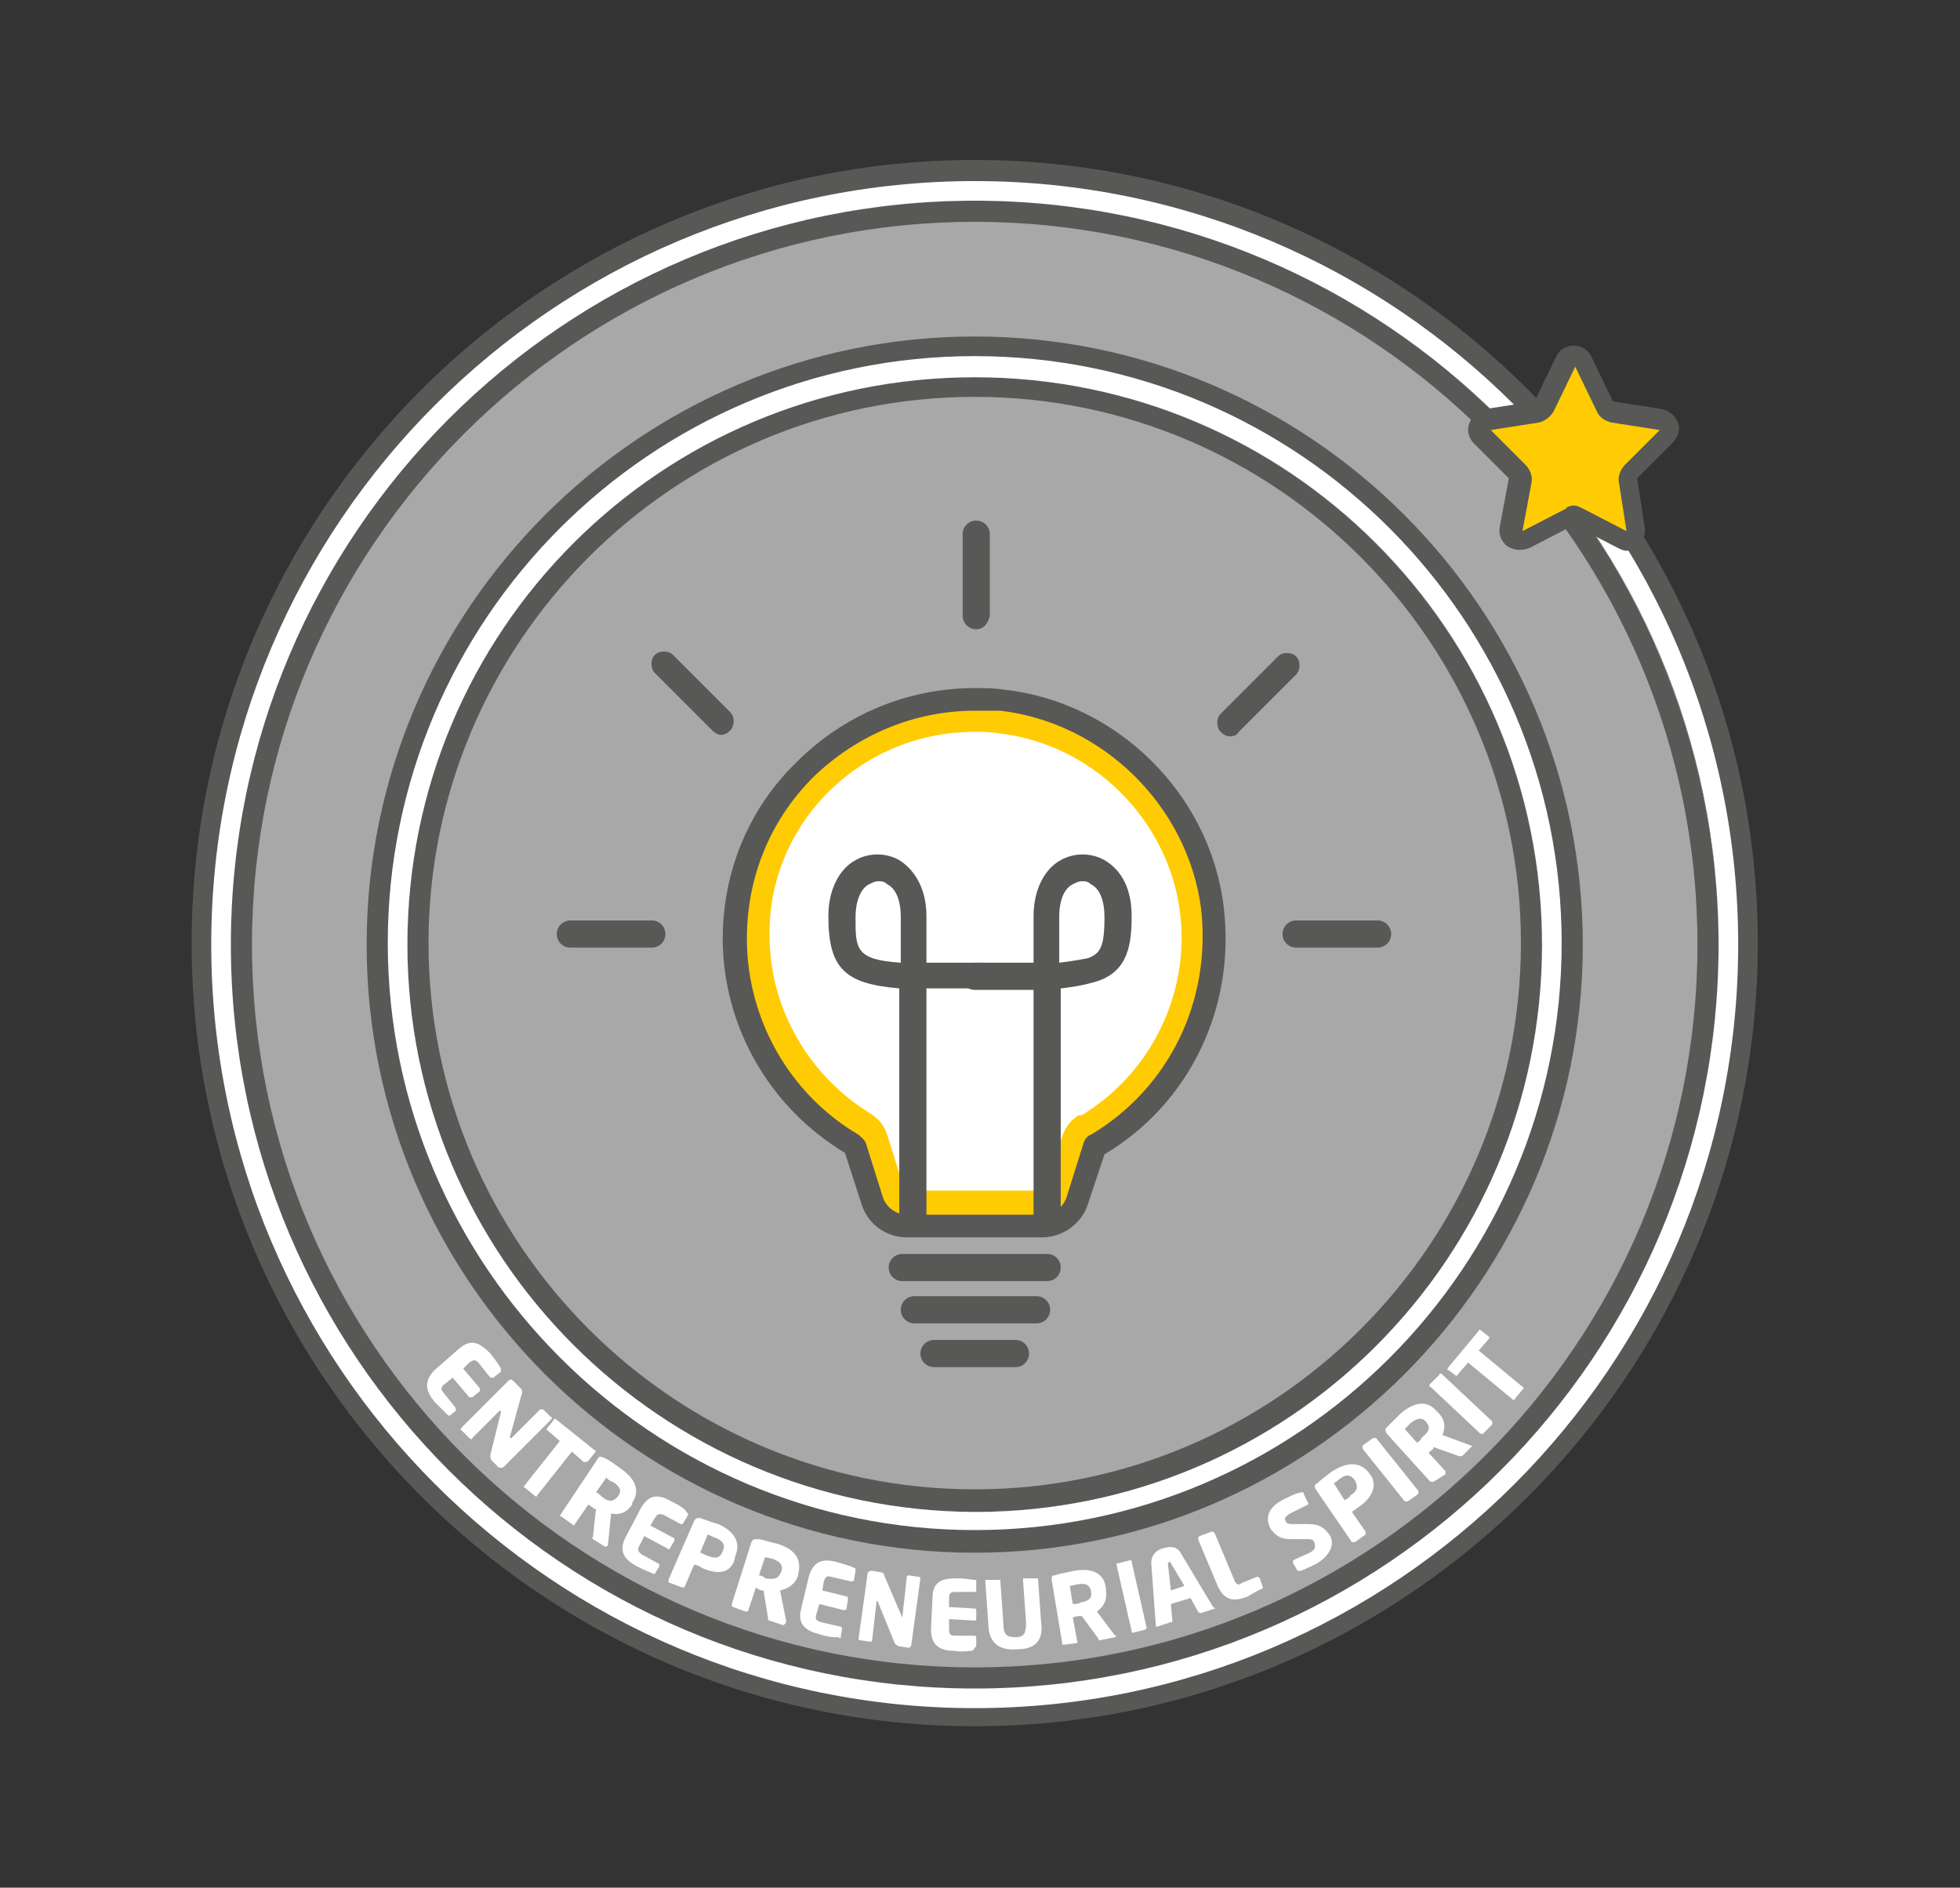 <?xml version="1.0" encoding="utf-8"?>
<!-- Generator: Adobe Illustrator 22.0.0, SVG Export Plug-In . SVG Version: 6.00 Build 0)  -->
<svg version="1.1" id="Layer_1" xmlns="http://www.w3.org/2000/svg" xmlns:xlink="http://www.w3.org/1999/xlink" x="0px" y="0px"
	 viewBox="0 0 129.9 125.1" style="enable-background:new 0 0 129.9 125.1;" xml:space="preserve">
<rect x="0" y="0" width="129.9" height="125.1" fill="#333333" stroke="none"/>
<style type="text/css">
	.st0{fill:#A8A8A8;}
	.st1{fill:#585857;}
	.st2{fill:#FFFFFF;}
	.st3{fill:#FFCC04;}
</style>
<g>
	<g>
		<g>
			<circle class="st0" cx="64.6" cy="62.6" r="49.3"/>
		</g>
		<g>
			<path class="st1" d="M64.6,14.7c26.4,0,47.9,21.5,47.9,47.9S91,110.5,64.6,110.5S16.7,89,16.7,62.6S38.2,14.7,64.6,14.7
				 M64.6,13.3c-27.2,0-49.3,22.1-49.3,49.3c0,27.2,22.1,49.3,49.3,49.3s49.3-22.1,49.3-49.3C113.8,35.4,91.8,13.3,64.6,13.3
				L64.6,13.3z"/>
		</g>
		<g>
			<path class="st1" d="M64.6,13.3c27.2,0,49.3,22.1,49.3,49.3c0,27.2-22.1,49.3-49.3,49.3S15.3,89.8,15.3,62.6
				C15.3,35.4,37.4,13.3,64.6,13.3 M64.6,10.6c-28.6,0-51.9,23.3-51.9,51.9s23.3,51.9,51.9,51.9s51.9-23.3,51.9-51.9
				S93.2,10.6,64.6,10.6L64.6,10.6z"/>
		</g>
		<g>
			<path class="st2" d="M64.6,13.3c27.2,0,49.3,22.1,49.3,49.3c0,27.2-22.1,49.3-49.3,49.3S15.3,89.8,15.3,62.6
				C15.3,35.4,37.4,13.3,64.6,13.3 M64.6,12C36.7,12,14,34.7,14,62.6c0,27.9,22.7,50.6,50.6,50.6s50.6-22.7,50.6-50.6
				C115.2,34.7,92.5,12,64.6,12L64.6,12z"/>
		</g>
	</g>
	<g>
		<circle class="st0" cx="64.6" cy="62.6" r="37.6"/>
	</g>
	<g>
		<path class="st1" d="M64.6,26.3c20,0,36.2,16.3,36.2,36.2c0,20-16.3,36.2-36.2,36.2c-20,0-36.2-16.3-36.2-36.2
			C28.4,42.6,44.6,26.3,64.6,26.3 M64.6,25C43.8,25,27,41.8,27,62.6c0,20.8,16.8,37.6,37.6,37.6c20.8,0,37.6-16.8,37.6-37.6
			C102.2,41.8,85.3,25,64.6,25L64.6,25z"/>
	</g>
	<g>
		<path class="st1" d="M64.6,25c20.8,0,37.6,16.8,37.6,37.6c0,20.8-16.8,37.6-37.6,37.6C43.8,100.1,27,83.3,27,62.6
			C27,41.8,43.8,25,64.6,25 M64.6,22.3c-22.2,0-40.3,18.1-40.3,40.3c0,22.2,18.1,40.3,40.3,40.3c22.2,0,40.3-18.1,40.3-40.3
			C104.9,40.4,86.8,22.3,64.6,22.3L64.6,22.3z"/>
	</g>
	<g>
		<path class="st2" d="M64.6,25c20.8,0,37.6,16.8,37.6,37.6c0,20.8-16.8,37.6-37.6,37.6C43.8,100.1,27,83.3,27,62.6
			C27,41.8,43.8,25,64.6,25 M64.6,23.6c-21.5,0-38.9,17.5-38.9,38.9s17.5,38.9,38.9,38.9c21.5,0,38.9-17.5,38.9-38.9
			S86.1,23.6,64.6,23.6L64.6,23.6z"/>
	</g>
	<g>
		<path class="st2" d="M29.7,93.8c-0.2-0.2-0.4-0.4-0.9-0.9c-0.5-0.6-0.8-1.3,0-2.1l1.6-1.4c0.9-0.8,1.5-0.3,2.1,0.3
			c0.4,0.5,0.6,0.8,0.7,1c0,0.1,0,0.1,0,0.2l-0.5,0.4c-0.1,0-0.1,0-0.2,0l-0.8-1c-0.2-0.2-0.3-0.2-0.6,0l-0.4,0.4l1.1,1.3
			c0,0.1,0,0.1,0,0.2l-0.5,0.4c-0.1,0-0.1,0-0.2,0l-1.1-1.3l-0.5,0.4c-0.3,0.2-0.3,0.4-0.1,0.6l0.8,1c0,0.1,0,0.1,0,0.2l-0.5,0.4
			C29.8,93.8,29.8,93.8,29.7,93.8z"/>
		<path class="st2" d="M33,97.2l-0.4-0.4c-0.1-0.1-0.1-0.2-0.1-0.4l0.7-2.8c0,0,0-0.1,0-0.1s0,0-0.1,0l-1.8,1.8c0,0.1-0.1,0.1-0.2,0
			l-0.5-0.5c-0.1,0-0.1-0.1,0-0.2l3.1-3.1c0.1-0.1,0.2-0.1,0.3,0l0.5,0.5c0.1,0.1,0.1,0.2,0.1,0.3l-0.8,2.9c0,0,0,0.1,0,0.1
			c0,0,0,0,0.1,0l1.9-1.9c0,0,0.1,0,0.2,0l0.5,0.5c0.1,0,0.1,0.1,0,0.2l-3.1,3.1C33.3,97.3,33.1,97.3,33,97.2z"/>
		<path class="st2" d="M38.7,96.9l-0.8-0.7l-2.3,2.9c0,0.1-0.1,0.1-0.2,0l-0.6-0.5c-0.1,0-0.1-0.1,0-0.2l2.3-2.9l-0.8-0.7
			c-0.1,0-0.1-0.1,0-0.2l0.4-0.5c0-0.1,0.1-0.1,0.2,0l2.5,2c0.1,0,0.1,0.1,0,0.2l-0.4,0.5C38.9,96.9,38.8,96.9,38.7,96.9z"/>
		<path class="st2" d="M40.1,102.5l-0.8-0.5c-0.1,0,0-0.1,0-0.2l0.2-1.8l-0.1,0c-0.1-0.1-0.3-0.2-0.4-0.3l-0.9,1.3
			c0,0.1-0.1,0.1-0.2,0l-0.7-0.5c-0.1,0-0.1-0.1,0-0.2l2.4-3.6c0.1-0.2,0.2-0.2,0.4-0.1c0.3,0.1,0.7,0.4,1.1,0.7
			c0.9,0.6,1.4,1.4,0.8,2.3l0,0.1c-0.4,0.6-0.9,0.7-1.4,0.6l-0.2,2c0,0,0,0.1,0,0.1C40.2,102.5,40.2,102.5,40.1,102.5z M41,99.1
			c0.2-0.3,0.1-0.6-0.4-0.9c-0.1,0-0.4-0.2-0.4-0.3l-0.7,1c0.1,0,0.3,0.2,0.4,0.3C40.4,99.6,40.7,99.5,41,99.1L41,99.1z"/>
		<path class="st2" d="M43.3,104.3c-0.2-0.1-0.5-0.2-1.1-0.5c-0.7-0.4-1.3-0.9-0.7-2l1-1.9c0.6-1,1.3-0.8,2-0.4
			c0.6,0.3,0.9,0.5,1,0.7c0.1,0.1,0.1,0.1,0.1,0.2l-0.3,0.5c0,0.1-0.1,0.1-0.2,0.1l-1.1-0.6c-0.3-0.1-0.4-0.1-0.6,0.2l-0.3,0.5
			l1.5,0.8c0.1,0,0.1,0.1,0.1,0.2l-0.3,0.5c0,0.1-0.1,0.1-0.2,0l-1.5-0.8l-0.3,0.6c-0.2,0.3-0.1,0.4,0.1,0.6l1.1,0.6
			c0.1,0,0.1,0.1,0.1,0.2l-0.3,0.5C43.4,104.3,43.4,104.3,43.3,104.3z"/>
		<path class="st2" d="M46.5,103.9c-0.1-0.1-0.3-0.2-0.5-0.2l-0.6,1.4c0,0.1-0.1,0.1-0.2,0.1l-0.8-0.3c-0.1,0-0.1-0.1-0.1-0.2
			l1.7-3.9c0.1-0.2,0.2-0.2,0.4-0.2c0.3,0.1,0.8,0.3,1.2,0.4c0.9,0.4,1.6,1.1,1.1,2.2l0,0.1C48.4,104.4,47.4,104.3,46.5,103.9z
			 M47.9,102.8c0.2-0.4,0-0.7-0.5-0.9c-0.1,0-0.4-0.2-0.5-0.2l-0.5,1.2c0.1,0,0.4,0.2,0.5,0.2C47.4,103.3,47.7,103.3,47.9,102.8
			L47.9,102.8z"/>
		<path class="st2" d="M51.9,107.7l-0.9-0.3c-0.1,0-0.1-0.1-0.1-0.2l-0.3-1.8l-0.1,0c-0.1,0-0.3-0.1-0.4-0.2l-0.5,1.5
			c0,0.1-0.1,0.1-0.2,0.1l-0.8-0.3c-0.1,0-0.1-0.1-0.1-0.2l1.3-4.1c0.1-0.2,0.2-0.2,0.4-0.2c0.3,0,0.8,0.2,1.3,0.3
			c1,0.3,1.7,0.9,1.4,2l0,0.1c-0.2,0.6-0.7,0.9-1.2,1l0.4,2c0,0,0,0.1,0,0.1C52,107.7,51.9,107.7,51.9,107.7z M51.8,104.1
			c0.1-0.4-0.1-0.6-0.6-0.8c-0.1,0-0.4-0.1-0.5-0.1l-0.4,1.2c0.1,0,0.4,0.1,0.4,0.2C51.4,104.7,51.6,104.6,51.8,104.1L51.8,104.1z"
			/>
		<path class="st2" d="M55.5,108.5c-0.2,0-0.6,0-1.2-0.2c-0.8-0.2-1.5-0.6-1.2-1.7l0.5-2.1c0.3-1.1,1-1.2,1.8-1
			c0.7,0.2,1,0.3,1.2,0.4c0.1,0,0.1,0.1,0.1,0.2l-0.1,0.6c0,0.1-0.1,0.1-0.2,0.1l-1.3-0.3c-0.3-0.1-0.4,0-0.5,0.3l-0.1,0.6l1.6,0.4
			c0.1,0,0.1,0.1,0.1,0.2l-0.1,0.6c0,0.1-0.1,0.1-0.2,0.1l-1.6-0.4l-0.2,0.7c-0.1,0.3,0,0.4,0.3,0.5l1.3,0.3c0.1,0,0.1,0.1,0.1,0.2
			l-0.1,0.6C55.6,108.5,55.6,108.5,55.5,108.5z"/>
		<path class="st2" d="M60.2,109.2l-0.6-0.1c-0.1,0-0.2-0.1-0.3-0.2l-1.1-2.7c0,0,0-0.1-0.1-0.1c0,0,0,0,0,0l-0.3,2.6
			c0,0.1-0.1,0.1-0.1,0.1l-0.7-0.1c-0.1,0-0.1-0.1-0.1-0.1l0.6-4.3c0-0.1,0.1-0.2,0.3-0.2l0.6,0.1c0.1,0,0.2,0.1,0.2,0.2l1.2,2.8
			c0,0,0,0.1,0,0.1c0,0,0,0,0-0.1l0.3-2.7c0-0.1,0.1-0.1,0.1-0.1l0.7,0.1c0.1,0,0.1,0.1,0.1,0.1l-0.6,4.4
			C60.4,109.1,60.3,109.2,60.2,109.2z"/>
		<path class="st2" d="M64.4,109.4c-0.2,0-0.6,0.1-1.2,0c-0.8,0-1.5-0.3-1.5-1.4l0.1-2.1c0-1.2,0.8-1.3,1.6-1.3c0.7,0,1,0.1,1.2,0.1
			c0.1,0,0.1,0,0.1,0.1l0,0.6c0,0.1-0.1,0.1-0.1,0.1l-1.3,0c-0.3,0-0.4,0.1-0.4,0.4l0,0.6l1.7,0.1c0.1,0,0.1,0.1,0.1,0.1l0,0.6
			c0,0.1-0.1,0.1-0.1,0.1l-1.7-0.1l0,0.7c0,0.3,0.1,0.4,0.4,0.4l1.3,0c0.1,0,0.1,0.1,0.1,0.1l0,0.6
			C64.5,109.3,64.5,109.4,64.4,109.4z"/>
		<path class="st2" d="M67.4,109.3c-1,0.1-1.9-0.3-1.9-1.7l-0.2-2.8c0-0.1,0-0.1,0.1-0.1l0.8,0c0.1,0,0.1,0,0.1,0.1l0.2,2.8
			c0,0.7,0.2,0.9,0.8,0.9c0.6,0,0.7-0.3,0.7-1l-0.2-2.8c0-0.1,0-0.1,0.1-0.1l0.8,0c0.1,0,0.1,0,0.1,0.1l0.2,2.8
			C69.2,108.9,68.4,109.3,67.4,109.3z"/>
		<path class="st2" d="M73.9,108.5l-1,0.2c-0.1,0-0.1,0-0.1-0.1l-1.1-1.5l-0.1,0c-0.1,0-0.3,0-0.5,0.1l0.3,1.6c0,0.1,0,0.1-0.1,0.1
			l-0.8,0.1c-0.1,0-0.1,0-0.1-0.1l-0.7-4.2c0-0.2,0-0.3,0.2-0.3c0.3-0.1,0.8-0.2,1.3-0.3c1.1-0.2,2,0.1,2.1,1.2l0,0.1
			c0.1,0.7-0.2,1.1-0.6,1.4l1.2,1.6C74,108.3,74,108.4,73.9,108.5C74,108.4,74,108.5,73.9,108.5z M72.3,105.4
			c-0.1-0.4-0.4-0.5-0.9-0.4c-0.1,0-0.4,0.1-0.5,0.1l0.2,1.2c0.1,0,0.4,0,0.5-0.1C72.2,106.1,72.4,105.9,72.3,105.4L72.3,105.4z"/>
		<path class="st2" d="M75.9,108l-0.8,0.2c-0.1,0-0.1,0-0.1-0.1l-1-4.4c0-0.1,0-0.1,0.1-0.1l0.8-0.2c0.1,0,0.1,0,0.1,0.1l1,4.4
			C76,107.9,75.9,108,75.9,108z"/>
		<path class="st2" d="M80.5,106.6l-0.9,0.3c-0.1,0-0.1,0-0.2-0.1l-0.5-0.9l-1.3,0.4l0.1,1.1c0,0.1,0,0.1-0.1,0.1l-0.9,0.3
			c-0.1,0-0.1,0-0.1-0.1c0,0,0,0,0,0l-0.3-4.1c0-0.6,0.4-0.9,0.8-1c0.4-0.1,0.9-0.2,1.2,0.4l2.1,3.5c0,0,0,0,0,0
			C80.6,106.6,80.6,106.6,80.5,106.6z M77.6,103.6c0-0.1-0.1-0.1-0.1-0.1s-0.1,0.1-0.1,0.1l0.2,1.8l0.9-0.3L77.6,103.6z"/>
		<path class="st2" d="M83.6,105.3c-0.2,0.1-0.6,0.3-0.9,0.5c-0.8,0.3-1.5,0.4-2-0.7l-1.3-3.1c0-0.1,0-0.1,0.1-0.2l0.8-0.3
			c0.1,0,0.1,0,0.2,0.1l1.3,3.1c0.1,0.3,0.3,0.4,0.5,0.2l1-0.4c0.1,0,0.1,0,0.2,0.1l0.2,0.6C83.7,105.2,83.7,105.3,83.6,105.3z"/>
		<path class="st2" d="M87.3,103.6c-0.4,0.2-0.8,0.4-1.1,0.5c-0.1,0-0.1,0-0.2,0l-0.3-0.5c0-0.1,0-0.1,0-0.2c0,0,0,0,0,0
			c0.2-0.1,0.9-0.4,1.1-0.5c0.4-0.2,0.4-0.4,0.3-0.7c-0.1-0.2-0.2-0.2-0.6-0.2l-1,0c-0.7,0-1-0.3-1.3-0.7c-0.3-0.6-0.3-1.3,0.8-1.9
			c0.4-0.2,1-0.5,1.3-0.5c0.1,0,0.1,0,0.1,0.1l0.3,0.6c0,0.1,0,0.1,0,0.1c0,0,0,0,0,0c-0.2,0.1-0.8,0.4-1.2,0.6
			c-0.3,0.2-0.4,0.3-0.3,0.5c0.1,0.2,0.2,0.2,0.6,0.2l0.9,0c0.8,0,1.1,0.3,1.4,0.7C88.4,102.1,88.4,102.9,87.3,103.6z"/>
		<path class="st2" d="M90,99.9c-0.1,0.1-0.3,0.2-0.4,0.3l0.9,1.3c0,0.1,0,0.1,0,0.2l-0.7,0.5c-0.1,0-0.1,0-0.2,0l-2.4-3.5
			c-0.1-0.2-0.1-0.3,0.1-0.4c0.2-0.2,0.6-0.5,1-0.8c0.8-0.5,1.8-0.8,2.5,0.2l0,0C91.4,98.5,90.8,99.4,90,99.9z M89.8,98.1
			c-0.3-0.4-0.6-0.4-1-0.1c-0.1,0.1-0.4,0.3-0.4,0.3l0.7,1.1c0.1,0,0.4-0.2,0.4-0.3C90,98.8,90,98.5,89.8,98.1L89.8,98.1z"/>
		<path class="st2" d="M94,99l-0.7,0.5c-0.1,0-0.1,0-0.2,0L90.3,96c0-0.1,0-0.1,0-0.2l0.7-0.5c0.1,0,0.1,0,0.2,0l2.8,3.5
			C94,98.9,94,99,94,99z"/>
		<path class="st2" d="M97.6,95.8l-0.7,0.7c-0.1,0-0.1,0-0.2,0l-1.7-0.6l0,0.1c-0.1,0.1-0.3,0.2-0.3,0.3l1.1,1.2c0,0.1,0,0.1,0,0.2
			L95,98.2c-0.1,0-0.1,0-0.2,0L91.9,95c-0.1-0.2-0.1-0.3,0-0.4c0.2-0.2,0.6-0.6,0.9-0.9c0.8-0.7,1.7-1,2.4-0.2l0.1,0.1
			c0.5,0.5,0.5,1,0.3,1.5l1.9,0.7c0,0,0,0,0.1,0C97.6,95.8,97.6,95.8,97.6,95.8z M94.5,94.2c-0.3-0.3-0.6-0.2-1,0.1
			c-0.1,0.1-0.3,0.3-0.4,0.4l0.8,0.9c0.1,0,0.3-0.2,0.3-0.3C94.8,94.8,94.8,94.6,94.5,94.2L94.5,94.2z"/>
		<path class="st2" d="M98.9,94.4L98.3,95c0,0.1-0.1,0-0.2,0l-3.3-3.1c-0.1,0-0.1-0.1,0-0.2l0.6-0.6c0-0.1,0.1-0.1,0.2,0l3.3,3.1
			C98.9,94.3,98.9,94.4,98.9,94.4z"/>
		<path class="st2" d="M98.7,88.7L98,89.5l2.9,2.4c0.1,0,0.1,0.1,0,0.2l-0.5,0.6c0,0.1-0.1,0.1-0.2,0l-2.9-2.4l-0.7,0.8
			c0,0.1-0.1,0.1-0.2,0L96,90.8c-0.1,0-0.1-0.1,0-0.2l2-2.4c0-0.1,0.1-0.1,0.2,0l0.5,0.4C98.7,88.6,98.7,88.7,98.7,88.7z"/>
	</g>
</g>
<g>
	<path class="st3" d="M106.4,26.9l-1.4-2.9c-0.3-0.5-1-0.5-1.3,0l-1.4,2.9c-0.1,0.2-0.3,0.4-0.5,0.4l-3.2,0.5
		c-0.6,0.1-0.8,0.8-0.4,1.2l2.3,2.3c0.2,0.2,0.2,0.4,0.2,0.6l-0.6,3.2c-0.1,0.6,0.5,1,1,0.7l2.9-1.5c0.2-0.1,0.5-0.1,0.7,0l2.9,1.5
		c0.5,0.3,1.1-0.2,1-0.7l-0.5-3.2c0-0.2,0-0.5,0.2-0.6l2.3-2.3c0.4-0.4,0.2-1.1-0.4-1.2l-3.2-0.5C106.7,27.2,106.5,27.1,106.4,26.9z
		"/>
	<path class="st1" d="M107.8,36.5c-0.2,0-0.4-0.1-0.6-0.2l-2.9-1.5c0,0,0,0,0,0l-2.9,1.5c-0.5,0.2-1,0.2-1.5-0.1
		c-0.4-0.3-0.6-0.8-0.5-1.3l0.6-3.2c0,0,0,0,0,0l-2.3-2.3c-0.4-0.4-0.5-0.9-0.3-1.4c0.2-0.5,0.6-0.9,1.1-0.9l3.2-0.5c0,0,0,0,0,0
		l1.4-2.9c0.2-0.5,0.7-0.8,1.2-0.8c0,0,0,0,0,0c0.5,0,1,0.3,1.2,0.8l1.4,2.9c0,0,0,0,0,0l3.2,0.5c0.5,0.1,0.9,0.4,1.1,0.9
		c0.2,0.5,0,1-0.4,1.4l-2.3,2.3c0,0,0,0,0,0l0.5,3.2c0.1,0.5-0.1,1-0.5,1.3C108.4,36.4,108.1,36.5,107.8,36.5z M104.3,33.5
		c0.2,0,0.4,0.1,0.6,0.2l2.9,1.5c0,0,0,0,0,0c0,0,0,0,0,0l-0.5-3.2c-0.1-0.4,0.1-0.9,0.4-1.2l2.3-2.3c0,0,0,0,0,0c0,0,0,0,0,0
		l-3.2-0.5c-0.4-0.1-0.8-0.3-1-0.8v0l-1.4-2.9c0,0,0,0,0,0l0,0c0,0,0,0,0,0l-1.4,2.9c-0.2,0.4-0.6,0.7-1,0.8l-3.2,0.5c0,0,0,0,0,0
		s0,0,0,0l2.3,2.3c0.3,0.3,0.5,0.8,0.4,1.2l-0.6,3.2c0,0,0,0,0,0c0,0,0,0,0,0l2.9-1.5C103.8,33.6,104.1,33.5,104.3,33.5z"/>
</g>
<g>
	<g>
		<path class="st2" d="M80.3,60.2c-0.9-7.2-6.8-12.9-14-13.8c-0.6-0.1-1.2-0.1-1.8-0.1c-8.8,0-15.9,7.1-15.9,15.9
			c0,5.6,3,10.8,7.8,13.7c0.1,0.1,0.2,0.1,0.2,0.2l1.1,3.5c0.3,1,1.2,1.7,2.3,1.7l9,0c1,0,2-0.7,2.3-1.7l1.1-3.5
			c0-0.1,0.1-0.2,0.2-0.2C78.2,72.6,81.2,66.5,80.3,60.2z"/>
	</g>
	<g>
		<path class="st1" d="M59.8,84.9c-0.5,0-0.9-0.4-0.9-0.9c0-0.5,0.4-0.9,0.9-0.9l9.6,0c0.5,0,0.9,0.4,0.9,0.9c0,0.5-0.4,0.9-0.9,0.9
			L59.8,84.9C59.8,84.9,59.8,84.9,59.8,84.9z"/>
	</g>
	<g>
		<path class="st1" d="M60.6,87.7c-0.5,0-0.9-0.4-0.9-0.9c0-0.5,0.4-0.9,0.9-0.9l8.1,0l0,0c0.5,0,0.9,0.4,0.9,0.9
			c0,0.5-0.4,0.9-0.9,0.9L60.6,87.7C60.6,87.7,60.6,87.7,60.6,87.7z"/>
	</g>
	<g>
		<path class="st1" d="M61.9,90.6c-0.5,0-0.9-0.4-0.9-0.9c0-0.5,0.4-0.9,0.9-0.9l5.4,0l0,0c0.5,0,0.9,0.4,0.9,0.9
			c0,0.5-0.4,0.9-0.9,0.9L61.9,90.6C61.9,90.6,61.9,90.6,61.9,90.6z"/>
	</g>
	<g>
		<path class="st1" d="M85.9,62.8c-0.5,0-0.9-0.4-0.9-0.9c0-0.5,0.4-0.9,0.9-0.9l5.4,0l0,0c0.5,0,0.9,0.4,0.9,0.9
			c0,0.5-0.4,0.9-0.9,0.9L85.9,62.8L85.9,62.8z"/>
	</g>
	<g>
		<path class="st1" d="M37.8,62.8c-0.5,0-0.9-0.4-0.9-0.9c0-0.5,0.4-0.9,0.9-0.9l5.4,0c0.5,0,0.9,0.4,0.9,0.9c0,0.5-0.4,0.9-0.9,0.9
			L37.8,62.8z"/>
	</g>
	<g>
		<path class="st1" d="M64.7,41.7c-0.5,0-0.9-0.4-0.9-0.9l0-5.4c0-0.5,0.4-0.9,0.9-0.9c0,0,0,0,0,0c0.5,0,0.9,0.4,0.9,0.9l0,5.4
			C65.5,41.3,65.2,41.7,64.7,41.7C64.7,41.7,64.7,41.7,64.7,41.7z"/>
	</g>
	<g>
		<path class="st1" d="M81.5,48.8c-0.2,0-0.4-0.1-0.6-0.3c-0.3-0.3-0.3-0.9,0-1.2l3.8-3.8c0.3-0.3,0.9-0.3,1.2,0
			c0.3,0.3,0.3,0.9,0,1.2l-3.8,3.8C82,48.7,81.8,48.8,81.5,48.8z"/>
	</g>
	<g>
		<path class="st1" d="M47.8,48.7c-0.2,0-0.4-0.1-0.6-0.3l-3.8-3.8c-0.3-0.3-0.3-0.9,0-1.2c0.3-0.3,0.9-0.3,1.2,0l3.8,3.8
			c0.3,0.3,0.3,0.9,0,1.2C48.2,48.6,48,48.7,47.8,48.7z"/>
	</g>
	<g>
		<path class="st3" d="M64.6,48.5c0.5,0,1,0,1.6,0.1c6.2,0.7,11.2,5.7,12,11.8c0.7,5.4-1.9,10.7-6.5,13.5l-0.1,0l-0.1,0
			c-0.5,0.3-0.9,0.8-1.1,1.4l-1.1,3.4c0,0.1-0.1,0.2-0.2,0.2l-9,0c0,0-0.2,0-0.2-0.2l-1.1-3.5c-0.2-0.6-0.5-1-1.1-1.4l0,0l0,0
			c-4.1-2.5-6.7-7-6.7-11.8C50.9,54.6,57,48.5,64.6,48.5L64.6,48.5 M64.6,46.3C64.6,46.3,64.6,46.3,64.6,46.3
			c-8.8,0-15.9,7.1-15.9,15.9c0,5.6,3,10.8,7.8,13.7c0.1,0.1,0.2,0.1,0.2,0.2l1.1,3.5c0.3,1,1.2,1.7,2.3,1.7c0,0,0,0,0,0l9,0
			c1,0,2-0.7,2.3-1.7l1.1-3.5c0-0.1,0.1-0.2,0.2-0.2c5.4-3.2,8.4-9.4,7.6-15.7c-0.9-7.2-6.8-12.9-14-13.8
			C65.8,46.3,65.2,46.3,64.6,46.3L64.6,46.3z"/>
	</g>
	<g>
		<path class="st1" d="M60.1,82c-1.4,0-2.6-0.9-3-2.2L56,76.4c-5-3-8.1-8.4-8.1-14.2c0-4.4,1.7-8.6,4.9-11.7
			c3.1-3.1,7.3-4.9,11.8-4.9c0.6,0,1.3,0,1.9,0.1c7.5,0.8,13.7,6.9,14.6,14.4c0.8,6.6-2.2,13-7.9,16.4l-1.1,3.3
			c-0.4,1.3-1.7,2.2-3,2.2L60.1,82z M64.6,47.1c-4,0-7.8,1.6-10.7,4.4c-2.9,2.9-4.4,6.7-4.4,10.7c0,5.3,2.8,10.3,7.4,13
			c0.1,0.1,0.4,0.3,0.5,0.6l1.1,3.5c0.2,0.7,0.9,1.2,1.6,1.2l9,0c0.7,0,1.4-0.5,1.6-1.2l1.1-3.5c0.1-0.4,0.4-0.6,0.5-0.6
			c5.2-3.1,8-8.9,7.3-15v0c-0.9-6.8-6.5-12.3-13.3-13.1C65.7,47.1,65.1,47.1,64.6,47.1z"/>
	</g>
	<g>
		<path class="st1" d="M69.4,81.7c-0.5,0-0.9-0.4-0.9-0.9l0-15.2c-1.1,0-2.4,0-3.9,0c0,0,0,0,0,0c-0.5,0-0.9-0.4-0.9-0.9
			c0-0.5,0.4-0.9,0.9-0.9c1.5,0,2.8,0,3.9,0l0-3.1c0-1.7,0.7-3.1,1.8-3.7c0.9-0.5,2-0.5,2.9,0c1.2,0.7,1.8,2,1.8,3.7
			c0,1.8-0.2,3.6-2.2,4.3c-0.6,0.2-1.5,0.4-2.5,0.5l0,15.3C70.3,81.3,69.9,81.7,69.4,81.7L69.4,81.7z M71.7,58.4
			c-0.2,0-0.4,0.1-0.6,0.2c-0.6,0.3-0.9,1.1-0.9,2.2l0,3c0.8-0.1,1.4-0.2,1.9-0.3c0.8-0.3,1.1-0.7,1.1-2.7c0-1.1-0.3-1.9-0.9-2.2
			C72.1,58.4,71.9,58.4,71.7,58.4z"/>
	</g>
	<g>
		<path class="st1" d="M60.5,81.7c-0.5,0-0.9-0.4-0.9-0.9l0-15.3c-3.6-0.3-4.7-1.3-4.7-4.8c0-1.7,0.7-3.1,1.8-3.7
			c0.9-0.5,2-0.5,2.9,0c1.1,0.7,1.8,2,1.8,3.7l0,3.1c1,0,2.3,0,3.9,0l0,1.7c-1.5,0-2.8,0-3.9,0l0,15.2C61.4,81.3,61,81.7,60.5,81.7
			C60.5,81.7,60.5,81.7,60.5,81.7z M58.2,58.4c-0.2,0-0.4,0.1-0.6,0.2c-0.6,0.3-0.9,1.2-0.9,2.2c0,2.1,0,2.8,3,3l0-3
			c0-1.1-0.3-1.9-0.9-2.2C58.6,58.4,58.4,58.4,58.2,58.4z"/>
	</g>
</g>
</svg>

